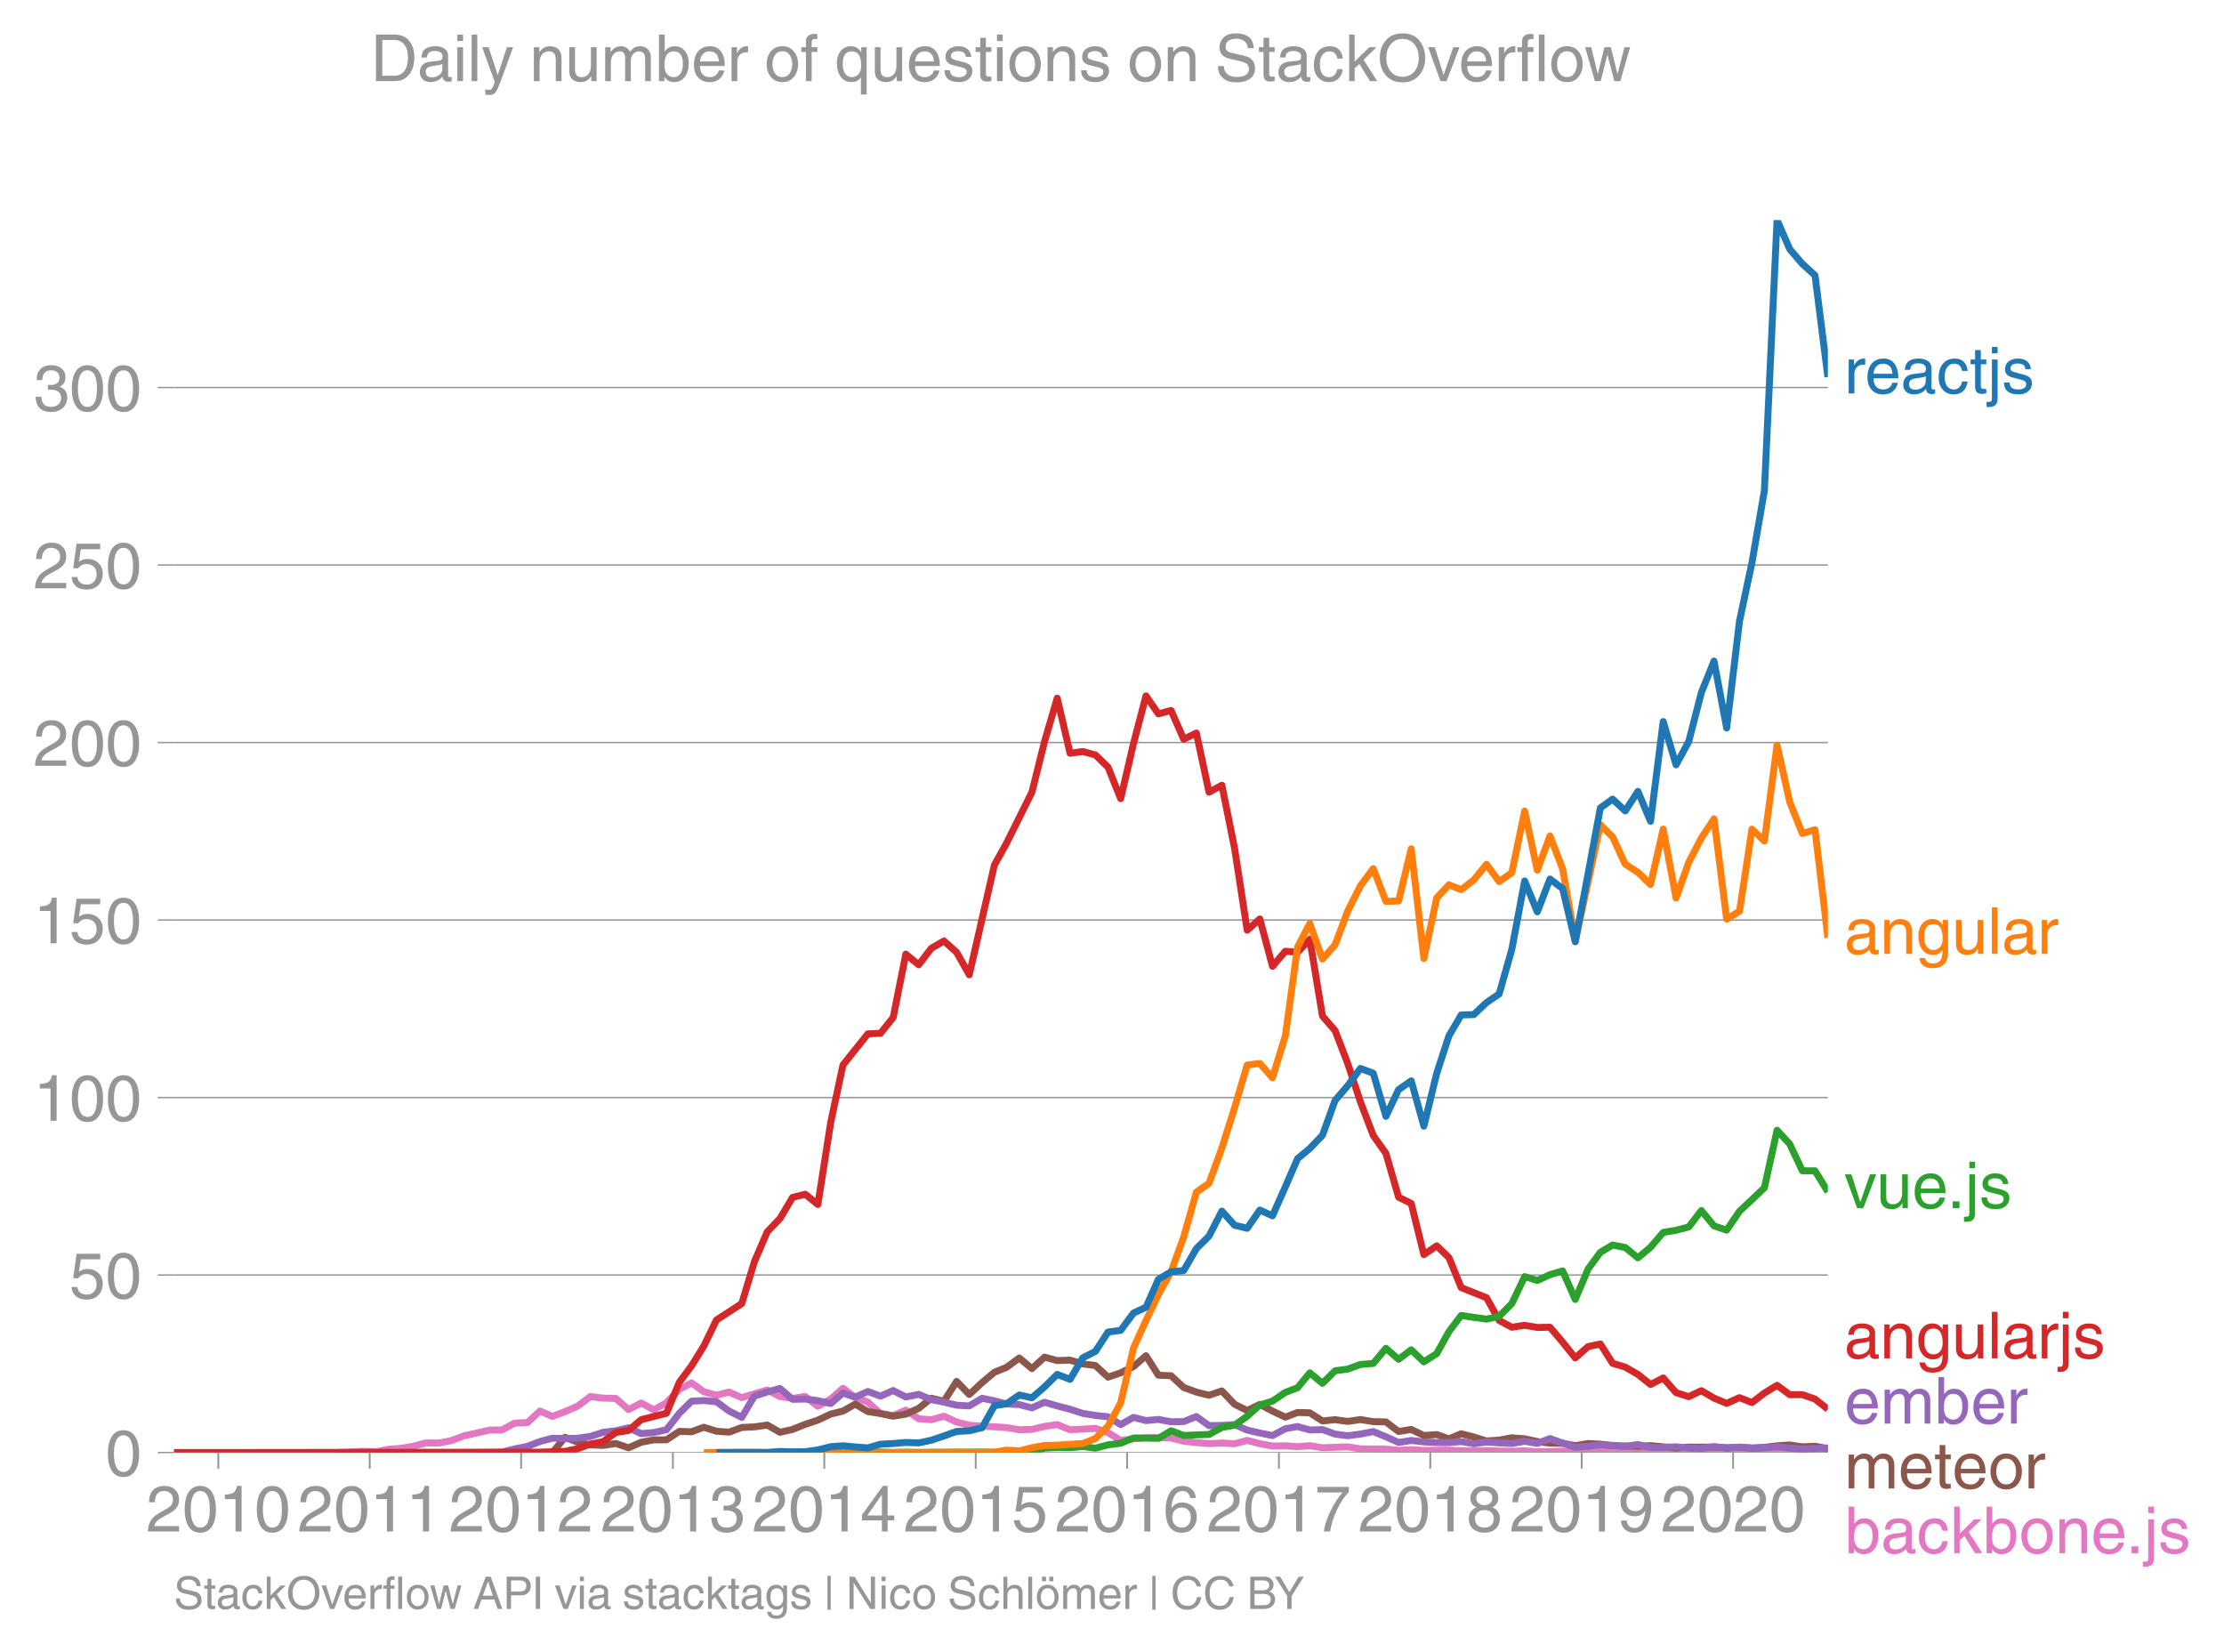 <svg height="475.651" viewBox="0 0 480.207 356.738" width="640.276" xmlns="http://www.w3.org/2000/svg" xmlns:xlink="http://www.w3.org/1999/xlink"><defs><style>*{stroke-linecap:butt;stroke-linejoin:round}</style></defs><g id="figure_1"><path d="M0 356.738h480.207V0H0z" fill="none" id="patch_1"/><g id="axes_1"><path d="M37.556 313.628h357.12V47.516H37.556z" fill="none" id="patch_2"/><path clip-path="url(#pf3651b6f09)" d="M72.979 313.628l2.73-.128 2.731-.144 2.776.1 2.642-.54 2.64-.178 2.734-.464 2.732-.723 2.731.033 2.732-.527 2.776-1.039 2.732-.606 2.733-.63 2.73-.034 2.731-1.474 2.777-.124 2.687-2.482 2.684 1.171 2.734-1.051 2.731-1.174 2.732-2.071 2.732.34 2.776.074 2.732 2.396 2.733-1.407 2.73 1.458 2.731-1.507 2.777-2.918 2.642-1.38 2.64 1.9 2.733.763 2.732-.69 2.731 1.2 2.732-.829 2.776-.815 2.732 1.415 2.733.39 2.73-.416 2.732 2.122 2.776-1.558 2.642-2.332 2.64 1.961 2.734 1.034 2.731 2.477 2.732.435 2.731-1.177 2.777 1.855 2.731.217 2.734-.761 2.73 1.246 2.731.707 2.776.173 2.642.155 2.64.167 2.734.459 2.732-.064 2.731-.651 2.732-.387 2.776 1.113 2.732-.139 2.733-.158 2.73.925 2.731 1.671 2.777-.321 2.687-.256 2.684-.016 2.734.071 2.731.695 2.732.302 2.732.218 2.776-.124 2.732.161 2.733-.73 2.73.705 2.731.507 2.777-.05 2.642.2 2.64-.224 2.733.461 2.732-.115 2.731-.09 2.732.436 2.776.025h2.732l2.733.296 2.73-.143 2.732.168 2.776-.05 2.642-.025 2.64.125 2.734.038 2.731-.063 2.732.088 2.731.036 2.777-.075 2.731.192 2.734-.043 2.73-.084 2.731.084 2.776-.025 2.642-.19 2.64.215 2.734-.033 2.732-.09 2.731.14 2.732-.116 2.776-.124 2.732.215 2.733-.116 2.73.065 2.731.059 2.777.024 2.686-.093 2.685.168 2.734-.005 2.731-.094 2.732.043 2.732.105 2.776-.025" fill="none" stroke="#e377c2" stroke-linecap="square" stroke-width="1.5" id="line2d_1"/><g id="matplotlib.axis_1"><g id="xtick_1"><g id="line2d_2"><defs><path d="M0 0v3.5" id="m9407542299" stroke="#969696" stroke-width=".4"/></defs><use x="47.139" xlink:href="#m9407542299" y="313.628" fill="#969696" stroke="#969696" stroke-width=".4"/></g><g transform="matrix(.14 0 0 -.14 31.568 330.678)" fill="#969696" id="text_1"><defs><path d="M4.39 45.125q0 12.39 6.391 18.781 6.406 6.407 17.938 6.407 9.656 0 15.812-5.86 6.157-5.86 6.157-15.14 0-7.22-3.547-12.188-3.532-4.953-10.422-8.703l-12.11-6.64Q13.922 15.921 12.5 8.296h38.188V0H2.593q.39 9.906 4.297 16.5 3.906 6.594 12.203 11.375l12.593 7.328q5.032 2.89 7.329 5.984 2.297 3.094 2.297 8.516 0 5.375-3.766 9.031-3.75 3.672-10.156 3.672-7.078 0-10.594-4.672-3.516-4.656-3.61-12.609z" id="HelveticaWorld-Regular-50"/><path d="M42.484 34.188q0 14.109-3.734 21.156-3.734 7.062-10.969 7.062-7.078 0-10.89-7.062-3.797-7.047-3.797-21.157 0-13.671 3.75-20.937Q20.609 6 27.78 6q7.235 0 10.969 7 3.734 7.016 3.734 21.188zm9.422 0q0-17.297-6.25-26.704-6.25-9.39-17.875-9.39-12.062 0-18.062 9.734-6 9.75-6 26.36 0 17.03 6.14 26.578 6.157 9.547 17.922 9.547 11.625 0 17.875-9.5t6.25-26.626z" id="HelveticaWorld-Regular-48"/><path d="M35.89 0h-9.374v49.906H10.109v6.985q8.594.28 12.782 2.75Q27.094 62.109 29 70.313h6.89z" id="HelveticaWorld-Regular-49"/></defs><use xlink:href="#HelveticaWorld-Regular-50"/><use x="55.615" xlink:href="#HelveticaWorld-Regular-48"/><use x="111.23" xlink:href="#HelveticaWorld-Regular-49"/><use x="166.846" xlink:href="#HelveticaWorld-Regular-48"/></g></g><g id="xtick_2"><use x="79.828" xlink:href="#m9407542299" y="313.628" fill="#969696" stroke="#969696" stroke-width=".4" id="line2d_3"/><g transform="matrix(.14 0 0 -.14 64.258 330.678)" fill="#969696" id="text_2"><use xlink:href="#HelveticaWorld-Regular-50"/><use x="55.615" xlink:href="#HelveticaWorld-Regular-48"/><use x="111.23" xlink:href="#HelveticaWorld-Regular-49"/><use x="166.846" xlink:href="#HelveticaWorld-Regular-49"/></g></g><g id="xtick_3"><use x="112.518" xlink:href="#m9407542299" y="313.628" fill="#969696" stroke="#969696" stroke-width=".4" id="line2d_4"/><g transform="matrix(.14 0 0 -.14 96.947 330.678)" fill="#969696" id="text_3"><use xlink:href="#HelveticaWorld-Regular-50"/><use x="55.615" xlink:href="#HelveticaWorld-Regular-48"/><use x="111.23" xlink:href="#HelveticaWorld-Regular-49"/><use x="166.846" xlink:href="#HelveticaWorld-Regular-50"/></g></g><g id="xtick_4"><use x="145.296" xlink:href="#m9407542299" y="313.628" fill="#969696" stroke="#969696" stroke-width=".4" id="line2d_5"/><g transform="matrix(.14 0 0 -.14 129.726 330.678)" fill="#969696" id="text_4"><defs><path d="M22.406 39.984q2.203-.187 4.594-.187 6.203 0 9.781 2.86 3.594 2.859 3.594 8.656 0 4.687-3.344 7.89-3.343 3.203-9.64 3.203-6.985 0-10.235-4.11-3.234-4.093-3.437-10.983h-8.64q0 10.984 5.765 16.984 5.765 6.016 16.937 6.016 9.922 0 15.828-5.11 5.907-5.094 5.907-13.39 0-10.704-9.032-14.5v-.204q11.72-4 11.72-16.406 0-9.906-6.595-16.265-6.593-6.344-18.703-6.344-9.906 0-16.312 5.203Q4.204 8.5 3.422 21.484H12.5q.203-8.109 4-11.797Q20.313 6 27.484 6q6.938 0 11.141 3.86 4.203 3.859 4.203 9.718 0 6.406-4.016 9.672-4 3.266-12.39 3.266-2 0-4.016-.094z" id="HelveticaWorld-Regular-51"/></defs><use xlink:href="#HelveticaWorld-Regular-50"/><use x="55.615" xlink:href="#HelveticaWorld-Regular-48"/><use x="111.23" xlink:href="#HelveticaWorld-Regular-49"/><use x="166.846" xlink:href="#HelveticaWorld-Regular-51"/></g></g><g id="xtick_5"><use x="177.986" xlink:href="#m9407542299" y="313.628" fill="#969696" stroke="#969696" stroke-width=".4" id="line2d_6"/><g transform="matrix(.14 0 0 -.14 162.415 330.678)" fill="#969696" id="text_5"><defs><path d="M10.594 24.703h22.61v31.89h-.188zM42 17.093V0h-8.797v17.094H2.484v8.593L34.72 70.314H42v-45.61h10.297v-7.61z" id="HelveticaWorld-Regular-52"/></defs><use xlink:href="#HelveticaWorld-Regular-50"/><use x="55.615" xlink:href="#HelveticaWorld-Regular-48"/><use x="111.23" xlink:href="#HelveticaWorld-Regular-49"/><use x="166.846" xlink:href="#HelveticaWorld-Regular-52"/></g></g><g id="xtick_6"><use x="210.675" xlink:href="#m9407542299" y="313.628" fill="#969696" stroke="#969696" stroke-width=".4" id="line2d_7"/><g transform="matrix(.14 0 0 -.14 195.105 330.678)" fill="#969696" id="text_6"><defs><path d="M14.703 40.922q5.813 4.39 13.625 4.39 9.469 0 16.281-6.296 6.813-6.297 6.813-16.22 0-10.78-6.578-17.796-6.563-7-18.422-7-10.313 0-16.266 5.047Q4.203 8.109 3.22 17.39h9.094q.671-5.672 4.437-8.672 3.766-3 10.453-3 6.485 0 10.64 4.484Q42 14.703 42 21.688q0 7.125-4.36 11.421-4.343 4.297-11.218 4.297-7.813 0-13.047-6.687l-7.563.39 5.266 37.594h36.438v-8.5H17.672z" id="HelveticaWorld-Regular-53"/></defs><use xlink:href="#HelveticaWorld-Regular-50"/><use x="55.615" xlink:href="#HelveticaWorld-Regular-48"/><use x="111.23" xlink:href="#HelveticaWorld-Regular-49"/><use x="166.846" xlink:href="#HelveticaWorld-Regular-53"/></g></g><g id="xtick_7"><use x="243.365" xlink:href="#m9407542299" y="313.628" fill="#969696" stroke="#969696" stroke-width=".4" id="line2d_8"/><g transform="matrix(.14 0 0 -.14 227.794 330.678)" fill="#969696" id="text_7"><defs><path d="M14.11 21.578q0-6.875 4.093-11.234Q22.313 6 28.906 6q6.297 0 10.032 4.438 3.734 4.453 3.734 11.687 0 6.297-3.688 10.547-3.687 4.25-10.468 4.25-6.594 0-10.5-4.156-3.907-4.157-3.907-11.188zM41.702 51.61q-.984 5.375-3.984 8.078-3 2.72-8.125 2.72-8.11 0-12.36-7.923-4.25-7.906-4.343-18.109l.203-.188q5.61 8.641 16.687 8.641 8.844 0 15.438-5.86 6.593-5.859 6.593-16.452 0-10.5-6.25-17.47-6.25-6.952-16.843-6.952-12.219 0-18.563 8.687-6.344 8.703-6.344 25.938 0 16.593 6.485 27.093 6.5 10.5 19.484 10.5 8.407 0 14.219-5.015 5.813-5 6.297-13.688z" id="HelveticaWorld-Regular-54"/></defs><use xlink:href="#HelveticaWorld-Regular-50"/><use x="55.615" xlink:href="#HelveticaWorld-Regular-48"/><use x="111.23" xlink:href="#HelveticaWorld-Regular-49"/><use x="166.846" xlink:href="#HelveticaWorld-Regular-54"/></g></g><g id="xtick_8"><use x="276.143" xlink:href="#m9407542299" y="313.628" fill="#969696" stroke="#969696" stroke-width=".4" id="line2d_9"/><g transform="matrix(.14 0 0 -.14 260.573 330.678)" fill="#969696" id="text_8"><defs><path d="M3.719 68.797h48.578v-7.719Q42.28 50.875 33.984 33.484 25.687 16.11 23.391 0h-9.672q1.469 13.281 9.719 30.531 8.25 17.266 18.953 29.672H3.719z" id="HelveticaWorld-Regular-55"/></defs><use xlink:href="#HelveticaWorld-Regular-50"/><use x="55.615" xlink:href="#HelveticaWorld-Regular-48"/><use x="111.23" xlink:href="#HelveticaWorld-Regular-49"/><use x="166.846" xlink:href="#HelveticaWorld-Regular-55"/></g></g><g id="xtick_9"><use x="308.833" xlink:href="#m9407542299" y="313.628" fill="#969696" stroke="#969696" stroke-width=".4" id="line2d_10"/><g transform="matrix(.14 0 0 -.14 293.262 330.678)" fill="#969696" id="text_9"><defs><path d="M27.594 40.578q5.422 0 8.953 3.094 3.547 3.11 3.547 8.234 0 4.594-3.407 7.547-3.39 2.953-9.687 2.953-5.61 0-8.672-3.11-3.047-3.093-3.047-7.874 0-5.125 3.813-7.984 3.812-2.86 8.5-2.86zm.093-7.562q-6.78 0-10.64-3.766-3.86-3.766-3.86-9.234 0-6.297 3.907-10.157Q21 6 28.219 6q6.406 0 10.234 3.86 3.828 3.859 3.828 10.265 0 5.469-3.828 9.172-3.828 3.719-10.766 3.719zM49.22 52.203q0-10.594-9.032-14.797 6.204-2.781 8.86-7.36 2.656-4.562 2.656-9.733 0-10.016-6.453-16.125-6.438-6.094-17.375-6.094-9.563 0-16.813 5.25-7.25 5.25-7.25 17.062 0 11.922 11.907 16.907-9.516 3.796-9.516 13.671 0 8.297 5.64 13.813 5.641 5.516 15.641 5.516 10.016 0 15.875-5.204 5.86-5.203 5.86-12.906z" id="HelveticaWorld-Regular-56"/></defs><use xlink:href="#HelveticaWorld-Regular-50"/><use x="55.615" xlink:href="#HelveticaWorld-Regular-48"/><use x="111.23" xlink:href="#HelveticaWorld-Regular-49"/><use x="166.846" xlink:href="#HelveticaWorld-Regular-56"/></g></g><g id="xtick_10"><use x="341.522" xlink:href="#m9407542299" y="313.628" fill="#969696" stroke="#969696" stroke-width=".4" id="line2d_11"/><g transform="matrix(.14 0 0 -.14 325.952 330.678)" fill="#969696" id="text_10"><defs><path d="M27.594 31.39q6 0 9.75 4.047 3.765 4.063 3.765 11.97 0 6.5-3.562 10.75-3.563 4.25-10.64 4.25-6.11 0-9.876-4.298-3.75-4.297-3.75-11.53 0-7.376 3.516-11.282 3.515-3.906 10.797-3.906zm-1.282-7.906q-10 0-16.062 6.203-6.047 6.204-6.047 16.5 0 10.407 6.094 17.266 6.11 6.86 16.515 6.86 12.11 0 18.36-8.157 6.25-8.156 6.25-24.453 0-16.906-6.406-28.266Q38.625-1.905 25.875-1.905q-9.953 0-15.422 5.593-5.469 5.594-5.469 13.204h8.829q.39-5.266 3.437-8.375 3.063-3.094 8.438-3.094 7.609 0 11.515 6.781Q41.11 19 42.578 31.688l-.187.203q-5.672-8.407-16.078-8.407z" id="HelveticaWorld-Regular-57"/></defs><use xlink:href="#HelveticaWorld-Regular-50"/><use x="55.615" xlink:href="#HelveticaWorld-Regular-48"/><use x="111.23" xlink:href="#HelveticaWorld-Regular-49"/><use x="166.846" xlink:href="#HelveticaWorld-Regular-57"/></g></g><g id="xtick_11"><use x="374.212" xlink:href="#m9407542299" y="313.628" fill="#969696" stroke="#969696" stroke-width=".4" id="line2d_12"/><g transform="matrix(.14 0 0 -.14 358.64 330.678)" fill="#969696" id="text_11"><use xlink:href="#HelveticaWorld-Regular-50"/><use x="55.615" xlink:href="#HelveticaWorld-Regular-48"/><use x="111.23" xlink:href="#HelveticaWorld-Regular-50"/><use x="166.846" xlink:href="#HelveticaWorld-Regular-48"/></g></g></g><g id="matplotlib.axis_2"><g id="ytick_1"><path clip-path="url(#pf3651b6f09)" d="M37.556 313.628h357.12" fill="none" stroke="#969696" stroke-linecap="square" stroke-width=".3" id="line2d_13"/><g id="line2d_14"><defs><path d="M0 0h-3.5" id="m94fbc254e1" stroke="#969696" stroke-width=".3"/></defs><use x="37.556" xlink:href="#m94fbc254e1" y="313.628" fill="#969696" stroke="#969696" stroke-width=".3"/></g><use xlink:href="#HelveticaWorld-Regular-48" transform="matrix(.14 0 0 -.14 22.77 318.653)" fill="#969696" id="text_12"/></g><g id="ytick_2"><path clip-path="url(#pf3651b6f09)" d="M37.556 275.302h357.12" fill="none" stroke="#969696" stroke-linecap="square" stroke-width=".3" id="line2d_15"/><use x="37.556" xlink:href="#m94fbc254e1" y="275.302" fill="#969696" stroke="#969696" stroke-width=".3" id="line2d_16"/><g transform="matrix(.14 0 0 -.14 14.985 280.327)" fill="#969696" id="text_13"><use xlink:href="#HelveticaWorld-Regular-53"/><use x="55.615" xlink:href="#HelveticaWorld-Regular-48"/></g></g><g id="ytick_3"><path clip-path="url(#pf3651b6f09)" d="M37.556 236.976h357.12" fill="none" stroke="#969696" stroke-linecap="square" stroke-width=".3" id="line2d_17"/><use x="37.556" xlink:href="#m94fbc254e1" y="236.976" fill="#969696" stroke="#969696" stroke-width=".3" id="line2d_18"/><g transform="matrix(.14 0 0 -.14 7.2 242)" fill="#969696" id="text_14"><use xlink:href="#HelveticaWorld-Regular-49"/><use x="55.615" xlink:href="#HelveticaWorld-Regular-48"/><use x="111.23" xlink:href="#HelveticaWorld-Regular-48"/></g></g><g id="ytick_4"><path clip-path="url(#pf3651b6f09)" d="M37.556 198.65h357.12" fill="none" stroke="#969696" stroke-linecap="square" stroke-width=".3" id="line2d_19"/><use x="37.556" xlink:href="#m94fbc254e1" y="198.649" fill="#969696" stroke="#969696" stroke-width=".3" id="line2d_20"/><g transform="matrix(.14 0 0 -.14 7.2 203.674)" fill="#969696" id="text_15"><use xlink:href="#HelveticaWorld-Regular-49"/><use x="55.615" xlink:href="#HelveticaWorld-Regular-53"/><use x="111.23" xlink:href="#HelveticaWorld-Regular-48"/></g></g><g id="ytick_5"><path clip-path="url(#pf3651b6f09)" d="M37.556 160.323h357.12" fill="none" stroke="#969696" stroke-linecap="square" stroke-width=".3" id="line2d_21"/><use x="37.556" xlink:href="#m94fbc254e1" y="160.323" fill="#969696" stroke="#969696" stroke-width=".3" id="line2d_22"/><g transform="matrix(.14 0 0 -.14 7.2 165.348)" fill="#969696" id="text_16"><use xlink:href="#HelveticaWorld-Regular-50"/><use x="55.615" xlink:href="#HelveticaWorld-Regular-48"/><use x="111.23" xlink:href="#HelveticaWorld-Regular-48"/></g></g><g id="ytick_6"><path clip-path="url(#pf3651b6f09)" d="M37.556 121.997h357.12" fill="none" stroke="#969696" stroke-linecap="square" stroke-width=".3" id="line2d_23"/><use x="37.556" xlink:href="#m94fbc254e1" y="121.997" fill="#969696" stroke="#969696" stroke-width=".3" id="line2d_24"/><g transform="matrix(.14 0 0 -.14 7.2 127.022)" fill="#969696" id="text_17"><use xlink:href="#HelveticaWorld-Regular-50"/><use x="55.615" xlink:href="#HelveticaWorld-Regular-53"/><use x="111.23" xlink:href="#HelveticaWorld-Regular-48"/></g></g><g id="ytick_7"><path clip-path="url(#pf3651b6f09)" d="M37.556 83.67h357.12" fill="none" stroke="#969696" stroke-linecap="square" stroke-width=".3" id="line2d_25"/><use x="37.556" xlink:href="#m94fbc254e1" y="83.671" fill="#969696" stroke="#969696" stroke-width=".3" id="line2d_26"/><g transform="matrix(.14 0 0 -.14 7.2 88.695)" fill="#969696" id="text_18"><use xlink:href="#HelveticaWorld-Regular-51"/><use x="55.615" xlink:href="#HelveticaWorld-Regular-48"/><use x="111.23" xlink:href="#HelveticaWorld-Regular-48"/></g></g></g><path clip-path="url(#pf3651b6f09)" d="M119.277 313.628l2.734-3.296 2.731 1.07 2.732.591 2.732.102 2.776-.42 2.732.931 2.733-1.203 2.73-.509 2.731-.01 2.777-1.83 2.642.085 2.64-.975 2.733.865 2.732.198 2.731-1.016 2.732-.122 2.776-.395 2.732 1.565 2.733-.626 2.73-1.086 2.732-.916 2.776-1.31 2.642-.645 2.64-1.507 2.734 1.619 2.731.408 2.732.588 2.731-.44 2.777-1.26 2.731-2.184 2.734.65 2.73-4.278 2.731 2.82 2.776-2.572 2.642-2.22 2.64-1.068 2.734-2.019 2.732 2.29 2.731-2.469 2.732.739 2.776-.1 2.732.818 2.733.345 2.73 2.516 2.731-.933 2.777-1.36 2.687-2.338 2.684 4.217 2.734.108 2.731 2.538 2.732.988 2.732.693 2.776-.94 2.732 2.879 2.733 1.35 2.73-1.325 2.731 1.448 2.777 1.31 2.642-1.01 2.64.071 2.733 1.758 2.732-.274 2.731.376 2.732-.401 2.776.445 2.732.059 2.733 2.068 2.73-.433 2.732 1.298 2.776-.198 2.642.926 2.64-1.099 2.734.708 2.731.85 2.732-.186 2.731-.506 2.777.222 2.731.591 2.734.349 2.73.034 2.731.51 2.776-.47 2.642.146 2.64.299 2.734.103 2.732.045 2.731-.122 2.732.246 2.776.247 2.732-.186 2.733.013 2.73-.013 2.731.137 2.777-.1 2.686.16 2.685-.134 2.734-.344 2.731-.176 2.732.406 2.732-.134 2.776.52" fill="none" stroke="#8c564b" stroke-linecap="square" stroke-width="1.5" id="line2d_27"/><path clip-path="url(#pf3651b6f09)" d="M102.935 313.628l2.733-.024 2.73-.052 2.731-.715 2.777-.544 2.687-1.044 2.684-.712 2.734.076 2.731-.076 2.732-.384 2.732-.877 2.776-.346 2.732-.642 2.733 1.26 2.73-.238 2.731-.602 2.777-3.561 2.642-2.606 2.64-.139 2.733.265 2.732 2.01 2.731 1.363 2.732-4.602 2.776-.89 2.732-.768 2.733 2.35 2.73-.05 2.732.347 2.776.618 2.642-2.256 2.64.896 2.734-1.241 2.731 1.019 2.732-1.223 2.731 1.396 2.777-.569 2.731 1.14 2.734.542 2.73.659 2.731.157 2.776-1.657 2.642.55 2.64.686 2.734.136 2.732.705 2.731-1.216 2.732.796 2.776.717 2.732.889 2.733.446 2.73.295 2.731 1.683 2.777-1.558 2.687.693 2.684-.248 2.734.503 2.731-.033 2.732-1.091 2.732 1.956 2.776-.049 2.732-.17 2.733 1.184 2.73.63 2.731.557 2.777-1.484 2.642-.469 2.64.741 2.733-.086 2.732.976 2.731.353 2.732-.353 2.776-.544 2.732 1.127 2.733 1.222 2.73-.43 2.732.307 2.776.148 2.642.016 2.64-.239 2.734.483 2.731-.384 2.732.206 2.731.116 2.777-.47 2.731.456 2.734-1.05 2.73.973 2.731.932 2.776-.248 2.642-.282 2.64.11 2.734.204 2.732-.403 2.731.633 2.732-.014 2.776-.124 2.732.265 2.733.081 2.73-.387 2.731.338 2.777-.248 2.686.236 2.685-.063 2.734-.238 2.731.288 2.732.198 2.732-.124 2.776-.099" fill="none" stroke="#9467bd" stroke-linecap="square" stroke-width="1.5" id="line2d_28"/><g transform="matrix(.14 0 0 -.14 398.247 84.95)" fill="#1f77b4" id="text_19"><defs><path d="M15.375 0H6.594v52.297h8.297v-8.688h.203q5.703 10.203 14.687 10.203 1.422 0 2.297-.296V44.39h-3.266q-5.906 0-9.671-4.016-3.766-4-3.766-9.953z" id="HelveticaWorld-Regular-114"/><path d="M42.484 30.328q-.687 8.485-4.5 12.031-3.797 3.547-10.109 3.547-6.39 0-10.328-4.5-3.922-4.484-4.172-11.078zm8.391-13.922q-1.453-8.11-7.953-13.422-5.719-4.5-15.047-4.593-10.984.093-17.438 7.203Q4 12.704 4 24.704q0 13.78 6.64 21.437 6.641 7.672 18.47 7.672 10.593 0 16.546-7.922 5.953-7.907 5.953-22.594H13.375q0-8.203 3.813-12.703Q21 6.109 28.608 6.109q5.375 0 9.235 3.235 3.86 3.25 4.25 7.062z" id="HelveticaWorld-Regular-101"/><path d="M38.375 26.703q-.969-1.015-3.828-1.656-2.86-.625-10.672-1.656-5.766-.688-8.469-2.844-2.703-2.14-2.703-5.656 0-4.297 2.281-6.688 2.297-2.39 7.329-2.39 6.296 0 11.171 3.578 4.891 3.593 4.891 8.718zM6.203 36.375q.297 8.844 5.734 13.14 5.454 4.297 15.844 4.297 8.297 0 13.907-3.765 5.624-3.75 5.624-10.844V9.078Q47.313 6 50.094 6q1.125 0 2.89.39V0Q50.594-.984 48-.984q-4.5 0-6.703 1.921-2.188 1.938-2.281 6.047-7.516-8.5-18.891-8.5-7.422 0-11.922 4.204Q3.72 6.89 3.72 13.624q0 6.89 3.906 11.125Q11.531 29 19 29.89l15.516 1.891q4.203.64 4.203 6.203 0 4.11-3.047 6.297-3.047 2.203-9.25 2.203-5.516 0-8.485-2.437-2.953-2.438-3.53-7.672z" id="HelveticaWorld-Regular-97"/><path d="M39.594 34.719q-1.89 11.187-12.39 11.187-6.5 0-10.454-5.203-3.953-5.203-3.953-14.484 0-10.11 3.656-15.11 3.672-5 10.64-5 4.688 0 8.11 3.438 3.422 3.437 4.39 8.953h8.5q-1.312-9.703-6.859-14.86-5.547-5.156-14.328-5.156-10.297 0-16.89 7.047-6.594 7.063-6.594 19.172 0 13.281 6.594 21.188 6.593 7.922 18.5 7.922 8.687 0 13.843-5.204 5.157-5.203 5.735-13.89z" id="HelveticaWorld-Regular-99"/><path d="M17.188 45.016V10.984q0-2 1.093-3.046 1.11-1.047 3.938-1.047h3.375V0Q20.797-.688 19-.688q-5.516 0-8.063 2.641-2.53 2.64-2.53 8.547v34.516H1.311v7.28h7.094v14.595h8.781V52.297h8.407v-7.281z" id="HelveticaWorld-Regular-116"/><path d="M15.375 61.813H6.594v9.968h8.781zm0-69.532q0-7.468-3.547-10.375Q8.297-21 2-21q-1.797 0-3.703.297v7.61H.594q3.703 0 4.843 1.109 1.157 1.093 1.157 5.296v58.985h8.781z" id="HelveticaWorld-Regular-106"/><path d="M36.078 37.406q-.187 4.688-3.344 6.735-3.14 2.047-9.047 2.047-4.296 0-7.359-1.907-3.047-1.89-3.047-5.468 0-2.829 1.797-4.172 1.813-1.344 7.828-2.86l8.688-2.187q7.906-2 11.297-5.11 3.406-3.093 3.406-8.656 0-7.719-5.64-12.531-5.641-4.813-15.063-4.813-11 0-16.64 4.563-5.626 4.578-5.735 13.75h8.5q.203-5.422 3.594-8.063 3.39-2.625 10.171-2.625 5.516 0 8.766 2.188 3.25 2.203 3.25 6.11 0 2.78-2.11 4.437-2.093 1.672-8.296 3.078l-10.203 2.5q-6.203 1.562-9.157 4.656-2.953 3.094-2.953 8.031 0 7.72 5.516 12.203 5.531 4.5 14.406 4.5 9.485 0 14.531-4.624 5.047-4.61 5.344-11.782z" id="HelveticaWorld-Regular-115"/></defs><use xlink:href="#HelveticaWorld-Regular-114"/><use x="31.568" xlink:href="#HelveticaWorld-Regular-101"/><use x="86.988" xlink:href="#HelveticaWorld-Regular-97"/><use x="141.92" xlink:href="#HelveticaWorld-Regular-99"/><use x="193.189" xlink:href="#HelveticaWorld-Regular-116"/><use x="220.875" xlink:href="#HelveticaWorld-Regular-106"/><use x="242.896" xlink:href="#HelveticaWorld-Regular-115"/></g><g transform="matrix(.14 0 0 -.14 398.247 205.966)" fill="#ff7f0e" id="text_20"><defs><path d="M49.219 0h-8.844v32.172q0 7.422-2.594 10.578-2.578 3.156-8.578 3.156-5.906 0-9.875-4.5-3.953-4.484-3.953-12.89V0H6.594v52.297h8.297v-7.375h.203q6.203 8.89 15.812 8.89 8.89 0 13.594-4.718 4.719-4.703 4.719-13.5z" id="HelveticaWorld-Regular-110"/><path d="M12.984 26.313q0-9.61 3.813-14.907Q20.609 6.11 27.094 6.11q6.312 0 10.312 4.579 4 4.593 4 13 0 11.03-3.5 16.625-3.484 5.593-10.61 5.593-7.171 0-10.75-4.765-3.562-4.766-3.562-14.828zM49.812 2.983q0-12.609-6.062-18.797-6.047-6.203-18.266-6.203-8.78 0-13.984 4.047Q6.297-13.922 5.516-6.39h8.796q.672-3.812 3.532-6.062 2.86-2.25 8.281-2.25 7.375 0 11.125 3.969 3.766 3.953 3.766 12.828v3.719h-.188q-4.937-7.329-13.922-7.329-11.187 0-17.093 8.25-5.907 8.25-5.907 20.953 0 11.625 5.953 18.875 5.97 7.25 15.829 7.25 9.906 0 15.625-8.89h.187v7.375h8.313z" id="HelveticaWorld-Regular-103"/><path d="M6.11 52.297h8.78V17.578q0-5.765 2.61-8.625Q20.125 6.11 25 6.11q6.781 0 10.594 4.797 3.812 4.813 3.812 12.578v28.813h8.782V0H39.89v7.625l-.188.188q-4.984-9.329-16.61-9.329-7.515 0-12.25 4.094Q6.11 6.688 6.11 14.703z" id="HelveticaWorld-Regular-117"/><path d="M15.375 0H6.594v71.781h8.781z" id="HelveticaWorld-Regular-108"/></defs><use xlink:href="#HelveticaWorld-Regular-97"/><use x="54.932" xlink:href="#HelveticaWorld-Regular-110"/><use x="110.107" xlink:href="#HelveticaWorld-Regular-103"/><use x="166.016" xlink:href="#HelveticaWorld-Regular-117"/><use x="220.801" xlink:href="#HelveticaWorld-Regular-108"/><use x="242.822" xlink:href="#HelveticaWorld-Regular-97"/><use x="297.754" xlink:href="#HelveticaWorld-Regular-114"/></g><g transform="matrix(.14 0 0 -.14 398.247 260.88)" fill="#2ca02c" id="text_21"><defs><path d="M39.406 52.297h9.625L29.11 0h-9.437L.594 52.297h10.203L24.422 9.719h.187z" id="HelveticaWorld-Regular-118"/><path d="M19.094 0H8.687v10.594h10.407z" id="HelveticaWorld-Regular-46"/></defs><use xlink:href="#HelveticaWorld-Regular-118"/><use x="49.609" xlink:href="#HelveticaWorld-Regular-117"/><use x="104.395" xlink:href="#HelveticaWorld-Regular-101"/><use x="158.314" xlink:href="#HelveticaWorld-Regular-46"/><use x="186.098" xlink:href="#HelveticaWorld-Regular-106"/><use x="208.119" xlink:href="#HelveticaWorld-Regular-115"/></g><g transform="matrix(.14 0 0 -.14 398.247 293.293)" fill="#d62728" id="text_22"><use xlink:href="#HelveticaWorld-Regular-97"/><use x="54.932" xlink:href="#HelveticaWorld-Regular-110"/><use x="110.107" xlink:href="#HelveticaWorld-Regular-103"/><use x="166.016" xlink:href="#HelveticaWorld-Regular-117"/><use x="220.801" xlink:href="#HelveticaWorld-Regular-108"/><use x="242.822" xlink:href="#HelveticaWorld-Regular-97"/><use x="297.754" xlink:href="#HelveticaWorld-Regular-114"/><use x="330.322" xlink:href="#HelveticaWorld-Regular-106"/><use x="352.344" xlink:href="#HelveticaWorld-Regular-115"/></g><g transform="matrix(.14 0 0 -.14 398.247 307.385)" fill="#9467bd" id="text_23"><defs><path d="M6.594 52.297h8.297v-7.375h.203q5.906 8.89 15.812 8.89 9.813 0 13.922-8.5 3.75 4.594 7.266 6.547 3.515 1.953 8.703 1.953 6.781 0 11.484-4.453Q77 44.922 77 36.187V0h-8.781v33.797q0 6.094-2.297 9.094-2.297 3.015-7.422 3.015-5.172 0-8.75-4.203-3.563-4.203-3.563-9.812V0h-8.78v36.188q0 4.53-2.11 7.124-2.094 2.594-6.094 2.594-6.297 0-10.062-4.687-3.766-4.688-3.766-12.703V0H6.594z" id="HelveticaWorld-Regular-109"/><path d="M43.406 26.313q0 10.5-3.718 15.046-3.704 4.547-10.579 4.547-6.984-.11-10.562-5.453Q14.984 35.11 14.984 25q0-10.297 4.297-14.594Q23.578 6.11 29.297 6.11q6.5 0 10.297 5.344 3.812 5.344 3.812 14.86zM6.594 0v71.781h8.781V45.703h.203q5.61 8.11 15.14 8.11 9.766 0 15.766-7.25t6-18.876q0-13.093-6.062-21.156Q40.375-1.516 29.5-1.516q-9.578 0-14.406 8.016h-.203V0z" id="HelveticaWorld-Regular-98"/></defs><use xlink:href="#HelveticaWorld-Regular-101"/><use x="55.42" xlink:href="#HelveticaWorld-Regular-109"/><use x="138.428" xlink:href="#HelveticaWorld-Regular-98"/><use x="194.922" xlink:href="#HelveticaWorld-Regular-101"/><use x="250.342" xlink:href="#HelveticaWorld-Regular-114"/></g><g transform="matrix(.14 0 0 -.14 398.247 321.385)" fill="#8c564b" id="text_24"><defs><path d="M12.703 26.219q0-8.735 3.953-14.375 3.953-5.64 11.219-5.64 7.531 0 11.438 5.905 3.906 5.907 3.906 14.11 0 8.297-3.907 14.078-3.906 5.797-11.437 5.797-6.969 0-11.078-5.453-4.094-5.438-4.094-14.422zm-8.984 0q0 11.672 6.484 19.625 6.5 7.968 17.672 7.968 11.438 0 17.875-8.062 6.453-8.047 6.453-19.531 0-11.516-6.406-19.625-6.39-8.11-17.922-8.11-11.078 0-17.625 7.86-6.531 7.86-6.531 19.875z" id="HelveticaWorld-Regular-111"/></defs><use xlink:href="#HelveticaWorld-Regular-109"/><use x="83.008" xlink:href="#HelveticaWorld-Regular-101"/><use x="138.428" xlink:href="#HelveticaWorld-Regular-116"/><use x="166.113" xlink:href="#HelveticaWorld-Regular-101"/><use x="221.533" xlink:href="#HelveticaWorld-Regular-111"/><use x="277.441" xlink:href="#HelveticaWorld-Regular-114"/></g><g transform="matrix(.14 0 0 -.14 398.247 335.364)" fill="#e377c2" id="text_25"><defs><path d="M50 0H38.719L22.406 26.422l-7.312-6.594V0h-8.5v71.781h8.5v-41.61l22.5 22.126H48.78L28.813 32.813z" id="HelveticaWorld-Regular-107"/></defs><use xlink:href="#HelveticaWorld-Regular-98"/><use x="56.494" xlink:href="#HelveticaWorld-Regular-97"/><use x="111.426" xlink:href="#HelveticaWorld-Regular-99"/><use x="162.695" xlink:href="#HelveticaWorld-Regular-107"/><use x="212.695" xlink:href="#HelveticaWorld-Regular-98"/><use x="269.189" xlink:href="#HelveticaWorld-Regular-111"/><use x="325.098" xlink:href="#HelveticaWorld-Regular-110"/><use x="380.273" xlink:href="#HelveticaWorld-Regular-101"/><use x="434.193" xlink:href="#HelveticaWorld-Regular-46"/><use x="461.977" xlink:href="#HelveticaWorld-Regular-106"/><use x="483.998" xlink:href="#HelveticaWorld-Regular-115"/></g><g transform="matrix(.097 0 0 -.097 37.556 347.399)" fill="#969696" id="text_26"><defs><path d="M50.39 50.781q-.296 6.844-5.109 10.719-4.797 3.875-12.656 3.875-7.922 0-12.172-3.25-4.234-3.234-4.234-9.344 0-3.265 1.843-5.61 1.86-2.343 6.641-3.468l20.516-4.687q8.297-1.813 12.297-6.875 4.015-5.047 4.015-12.313 0-10.64-7.812-16.187-7.813-5.547-20.313-5.547-9.531 0-15.031 2.437-5.484 2.453-9.734 7.766-4.25 5.328-4.25 14.89h9.093q0-8 5.313-12.406 5.328-4.39 14.5-4.39 8.89 0 13.844 3.156 4.953 3.156 4.953 8.953 0 5.281-2.953 7.89Q46.188 29 37.594 31l-15.469 3.625q-7.719 1.75-11.531 6.125Q6.78 45.125 6.78 51.516q0 9.672 6.516 15.922 6.531 6.25 18.203 6.25 13.172 0 20.328-5.5 7.156-5.485 7.688-17.407z" id="HelveticaWorld-Regular-83"/><path d="M63.922 35.89q0 12.594-6.672 20.891-6.656 8.313-18.328 8.313-11.531 0-18.266-8.313-6.734-8.297-6.734-20.89 0-12.985 6.828-21.094 6.844-8.11 18.172-8.11 11.078 0 18.031 7.907 6.969 7.922 6.969 21.297zm9.953 0q0-16.062-9.281-26.937-9.266-10.86-25.672-10.86-16.516 0-25.766 10.86-9.25 10.875-9.25 26.938 0 16.109 9.25 26.953 9.25 10.843 25.766 10.843 16.89 0 25.922-11.046 9.031-11.032 9.031-26.75z" id="HelveticaWorld-Regular-79"/><path d="M17.188 45.016V0H8.405v45.016H1.22v7.28h7.187v8.985q0 5.907 3.578 8.703 3.594 2.813 10.032 2.813 2.203 0 3.968-.188v-7.906q-1.562.188-3.578.188-2.922 0-4.078-1.438-1.14-1.437-1.14-4.656v-6.5h8.796v-7.281z" id="HelveticaWorld-Regular-102"/><path d="M25.594 0h-8.985L1.516 52.297h9.468L21 11.187h.188l10.109 41.11h9.922l10.203-41.11h.187l10.594 41.11h8.703L55.812 0h-9.234L35.984 40.484h-.187z" id="HelveticaWorld-Regular-119"/><path d="M44 29.5L33.406 61.078h-.203L21.687 29.5zm-25.297-8.594L11.188 0h-9.97l27 71.781h10.985L65.187 0H54.594l-7.078 20.906z" id="HelveticaWorld-Regular-65"/><path d="M17.828 38.625H37.11q7.282 0 10.938 3.188 3.656 3.203 3.656 9.703 0 5.812-3.516 8.89-3.515 3.078-10.687 3.078H17.828zm0-38.625H8.11v71.781h32.266q9.625 0 15.484-5.594 5.86-5.593 5.86-14.578 0-9.328-5.672-15.312-5.656-5.969-15.672-5.969H17.828z" id="HelveticaWorld-Regular-80"/><path d="M17.828 0H8.11v71.781h9.72z" id="HelveticaWorld-Regular-73"/><path d="M6.594 61.813v9.968h8.781v-9.969zM15.375 0H6.594v52.297h8.781z" id="HelveticaWorld-Regular-105"/><path d="M9.422 73.688h7.281V-1.906H9.422z" id="HelveticaWorld-Regular-124"/><path d="M55.61 71.781h9.374V0h-10.78L17.577 58.016h-.187V0H8.109v71.781h11.375l35.938-57.969h.187z" id="HelveticaWorld-Regular-78"/><path d="M49.219 0h-8.844v34.188q0 6.296-2.438 9-2.437 2.718-7.953 2.718-6.797 0-10.703-4.406-3.906-4.39-3.906-12.984V0H6.594v71.781h8.781V45.312h.203q6 8.5 15.328 8.5 8.594 0 13.453-4.5 4.86-4.484 4.86-13.718z" id="HelveticaWorld-Regular-104"/><path d="M12.703 26.219q0-8.735 3.953-14.375 3.953-5.64 11.219-5.64 7.531 0 11.438 5.905 3.906 5.907 3.906 14.11 0 8.297-3.907 14.078-3.906 5.797-11.437 5.797-6.969 0-11.078-5.453-4.094-5.438-4.094-14.422zm-8.984 0q0 11.672 6.484 19.625 6.5 7.968 17.672 7.968 11.438 0 17.875-8.062 6.453-8.047 6.453-19.531 0-11.516-6.406-19.625-6.39-8.11-17.922-8.11-11.078 0-17.625 7.86-6.531 7.86-6.531 19.875zm36.734 35.406H31.47v10.156h8.984zm-16.219 0H15.25v10.156h8.984z" id="HelveticaWorld-Regular-246"/><path d="M58.016 50.203q-1.625 7.313-6.782 11.094-5.14 3.797-13.343 3.797-10.594 0-17.047-7.703-6.438-7.688-6.438-20.766 0-15.14 6.094-22.547 6.11-7.39 17.688-7.39 7.609 0 13.093 5.046 5.5 5.063 7.407 14.688h9.421Q66.22 12.594 57.625 5.344t-20.906-7.25q-14.703 0-23.516 10.11Q4.391 18.311 4.391 36.28q0 17.328 9.203 27.36 9.203 10.047 24.297 10.047 12.5 0 20.265-6.454 7.766-6.437 9.235-17.03z" id="HelveticaWorld-Regular-67"/><path d="M8.11 71.781h31.484q9.281 0 14.797-5.031 5.515-5.031 5.515-13.031 0-4.844-2.422-8.828-2.406-3.97-7.187-6.172 6.687-2.532 9.828-6.735 3.156-4.203 3.156-10.797 0-9.265-6.687-15.234Q49.906 0 38.922 0H8.109zm9.562-63.484h20.703q7.625 0 11.422 3.531 3.812 3.547 3.812 9.563 0 6.093-4.25 9.093Q45.125 33.5 36.812 33.5h-19.14zm0 33.11h17.625q7.719 0 11.312 2.796 3.594 2.813 3.594 8.781 0 5.125-3.406 7.813-3.39 2.687-11.39 2.687H17.671z" id="HelveticaWorld-Regular-66"/><path d="M37.313 0h-9.72v28.906L.485 71.781h11.329l20.609-34.469 20.562 34.47h11.422L37.312 28.905z" id="HelveticaWorld-Regular-89"/></defs><use xlink:href="#HelveticaWorld-Regular-83"/><use x="66.211" xlink:href="#HelveticaWorld-Regular-116"/><use x="93.896" xlink:href="#HelveticaWorld-Regular-97"/><use x="148.828" xlink:href="#HelveticaWorld-Regular-99"/><use x="200.098" xlink:href="#HelveticaWorld-Regular-107"/><use x="250.098" xlink:href="#HelveticaWorld-Regular-79"/><use x="327.881" xlink:href="#HelveticaWorld-Regular-118"/><use x="375.49" xlink:href="#HelveticaWorld-Regular-101"/><use x="430.91" xlink:href="#HelveticaWorld-Regular-114"/><use x="464.979" xlink:href="#HelveticaWorld-Regular-102"/><use x="492.664" xlink:href="#HelveticaWorld-Regular-108"/><use x="514.686" xlink:href="#HelveticaWorld-Regular-111"/><use x="569.094" xlink:href="#HelveticaWorld-Regular-119"/><use x="641.506" xlink:href="#HelveticaWorld-Regular-32"/><use x="665.92" xlink:href="#HelveticaWorld-Regular-65"/><use x="732.619" xlink:href="#HelveticaWorld-Regular-80"/><use x="797.268" xlink:href="#HelveticaWorld-Regular-73"/><use x="823.049" xlink:href="#HelveticaWorld-Regular-32"/><use x="847.463" xlink:href="#HelveticaWorld-Regular-118"/><use x="897.072" xlink:href="#HelveticaWorld-Regular-105"/><use x="919.094" xlink:href="#HelveticaWorld-Regular-97"/><use x="974.025" xlink:href="#HelveticaWorld-Regular-32"/><use x="998.439" xlink:href="#HelveticaWorld-Regular-115"/><use x="1048.439" xlink:href="#HelveticaWorld-Regular-116"/><use x="1076.125" xlink:href="#HelveticaWorld-Regular-97"/><use x="1131.057" xlink:href="#HelveticaWorld-Regular-99"/><use x="1182.326" xlink:href="#HelveticaWorld-Regular-107"/><use x="1232.326" xlink:href="#HelveticaWorld-Regular-116"/><use x="1260.012" xlink:href="#HelveticaWorld-Regular-97"/><use x="1314.943" xlink:href="#HelveticaWorld-Regular-103"/><use x="1370.852" xlink:href="#HelveticaWorld-Regular-115"/><use x="1420.852" xlink:href="#HelveticaWorld-Regular-32"/><use x="1445.266" xlink:href="#HelveticaWorld-Regular-124"/><use x="1471.242" xlink:href="#HelveticaWorld-Regular-32"/><use x="1495.656" xlink:href="#HelveticaWorld-Regular-78"/><use x="1568.752" xlink:href="#HelveticaWorld-Regular-105"/><use x="1590.773" xlink:href="#HelveticaWorld-Regular-99"/><use x="1642.043" xlink:href="#HelveticaWorld-Regular-111"/><use x="1697.951" xlink:href="#HelveticaWorld-Regular-32"/><use x="1722.365" xlink:href="#HelveticaWorld-Regular-83"/><use x="1788.576" xlink:href="#HelveticaWorld-Regular-99"/><use x="1839.846" xlink:href="#HelveticaWorld-Regular-104"/><use x="1895.021" xlink:href="#HelveticaWorld-Regular-108"/><use x="1917.043" xlink:href="#HelveticaWorld-Regular-246"/><use x="1972.951" xlink:href="#HelveticaWorld-Regular-109"/><use x="2055.959" xlink:href="#HelveticaWorld-Regular-101"/><use x="2111.379" xlink:href="#HelveticaWorld-Regular-114"/><use x="2143.947" xlink:href="#HelveticaWorld-Regular-32"/><use x="2168.361" xlink:href="#HelveticaWorld-Regular-124"/><use x="2194.338" xlink:href="#HelveticaWorld-Regular-32"/><use x="2218.752" xlink:href="#HelveticaWorld-Regular-67"/><use x="2291.066" xlink:href="#HelveticaWorld-Regular-67"/><use x="2363.381" xlink:href="#HelveticaWorld-Regular-32"/><use x="2387.795" xlink:href="#HelveticaWorld-Regular-66"/><use x="2450.607" xlink:href="#HelveticaWorld-Regular-89"/></g><g transform="matrix(.14 0 0 -.14 80.05 17.516)" fill="#969696" id="text_27"><defs><path d="M17.828 8.297h18.797q9.766 0 15.281 7.5 5.516 7.5 5.516 20.484 0 12.844-5.563 19.969-5.562 7.125-16.062 7.234H17.828zM8.11 71.78h29.094q14.11 0 22.094-9.703 7.984-9.687 7.984-25.156 0-16.61-7.984-26.766Q51.313 0 36.813 0H8.108z" id="HelveticaWorld-Regular-68"/><path d="M39.016 52.297h9.562L29.891.984q-.5-1.375-.985-2.593-4.25-11.329-7.328-15.547-3.078-4.235-9.953-4.235-3.61 0-5.906.782v8.015q2.484-.89 5.468-.89 3.22 0 4.704 2.03 1.5 2.032 4.421 9.938L.875 52.297h9.922L24.812 9.719H25z" id="HelveticaWorld-Regular-121"/><path d="M41.5 23.688q0 11.125-3.5 16.671-3.484 5.547-10.61 5.547-6.874 0-10.593-4.5-3.703-4.484-3.703-15.093 0-9.422 3.75-14.813 3.765-5.39 10.36-5.39 5.812 0 10.046 4.39 4.25 4.39 4.25 13.188zm8.406-44.391H41.11V5.516h-.187Q35.89-1.516 27-1.516q-10.984 0-17 8.157-6 8.156-6 21.047 0 11.421 5.906 18.765 5.922 7.36 15.875 7.36 9.907 0 15.625-8.891h.203v7.375h8.297z" id="HelveticaWorld-Regular-113"/></defs><use xlink:href="#HelveticaWorld-Regular-68"/><use x="72.021" xlink:href="#HelveticaWorld-Regular-97"/><use x="126.953" xlink:href="#HelveticaWorld-Regular-105"/><use x="148.975" xlink:href="#HelveticaWorld-Regular-108"/><use x="170.996" xlink:href="#HelveticaWorld-Regular-121"/><use x="220.605" xlink:href="#HelveticaWorld-Regular-32"/><use x="245.02" xlink:href="#HelveticaWorld-Regular-110"/><use x="300.195" xlink:href="#HelveticaWorld-Regular-117"/><use x="354.98" xlink:href="#HelveticaWorld-Regular-109"/><use x="437.988" xlink:href="#HelveticaWorld-Regular-98"/><use x="494.482" xlink:href="#HelveticaWorld-Regular-101"/><use x="549.902" xlink:href="#HelveticaWorld-Regular-114"/><use x="582.471" xlink:href="#HelveticaWorld-Regular-32"/><use x="606.885" xlink:href="#HelveticaWorld-Regular-111"/><use x="662.793" xlink:href="#HelveticaWorld-Regular-102"/><use x="690.479" xlink:href="#HelveticaWorld-Regular-32"/><use x="714.893" xlink:href="#HelveticaWorld-Regular-113"/><use x="771.387" xlink:href="#HelveticaWorld-Regular-117"/><use x="826.172" xlink:href="#HelveticaWorld-Regular-101"/><use x="881.592" xlink:href="#HelveticaWorld-Regular-115"/><use x="931.592" xlink:href="#HelveticaWorld-Regular-116"/><use x="959.277" xlink:href="#HelveticaWorld-Regular-105"/><use x="981.299" xlink:href="#HelveticaWorld-Regular-111"/><use x="1037.207" xlink:href="#HelveticaWorld-Regular-110"/><use x="1092.383" xlink:href="#HelveticaWorld-Regular-115"/><use x="1142.383" xlink:href="#HelveticaWorld-Regular-32"/><use x="1166.797" xlink:href="#HelveticaWorld-Regular-111"/><use x="1222.705" xlink:href="#HelveticaWorld-Regular-110"/><use x="1277.881" xlink:href="#HelveticaWorld-Regular-32"/><use x="1302.295" xlink:href="#HelveticaWorld-Regular-83"/><use x="1368.506" xlink:href="#HelveticaWorld-Regular-116"/><use x="1396.191" xlink:href="#HelveticaWorld-Regular-97"/><use x="1451.123" xlink:href="#HelveticaWorld-Regular-99"/><use x="1502.393" xlink:href="#HelveticaWorld-Regular-107"/><use x="1552.393" xlink:href="#HelveticaWorld-Regular-79"/><use x="1630.176" xlink:href="#HelveticaWorld-Regular-118"/><use x="1677.785" xlink:href="#HelveticaWorld-Regular-101"/><use x="1733.205" xlink:href="#HelveticaWorld-Regular-114"/><use x="1767.273" xlink:href="#HelveticaWorld-Regular-102"/><use x="1794.959" xlink:href="#HelveticaWorld-Regular-108"/><use x="1816.98" xlink:href="#HelveticaWorld-Regular-111"/><use x="1871.389" xlink:href="#HelveticaWorld-Regular-119"/></g><path clip-path="url(#pf3651b6f09)" d="M37.556 313.628h10.971l68.066-.079 5.418-.176 2.731-.585 2.732-1 2.732-.509 2.776-1.978 2.732-.45 2.733-2.32 5.461-1.384 2.777-6.7 2.642-3.544 2.64-4.27 2.733-5.622 5.463-3.551 2.732-9.051 2.776-6.454 2.732-2.84 2.733-4.578 2.73-.686 2.732 2.22 2.776-17.754 2.642-12.377 5.374-6.71 2.731-.126 2.732-3.4 2.731-13.686 2.777 2.3 2.731-3.562 2.734-1.582 2.73 2.45 2.731 4.845 5.418-23.673 2.64-4.763 5.466-10.978 2.731-10.962 2.732-9.339 2.776 11.894 2.732-.383 2.733.729 2.73 2.644 2.731 6.801 2.777-11.918 2.687-10.268 2.684 3.889 2.734-.743 2.731 6.207 2.732-1.327 2.732 12.776 2.776-1.509 2.732 13.569 2.733 17.735 2.73-2.43 2.731 10.219 2.777-3.24 2.642.231 2.64-2.826 2.733 16.567 2.732 3.164 2.731 7.108 2.732 8.248 2.776 7.294 2.732 3.85 2.733 9.453 2.73 1.356 2.732 11.057 2.776-1.904 2.642 2.554 2.64 6.47 5.465 2.177 2.732 4.916 2.731 1.463 2.777-.42 2.731.464 2.734-.044 2.73 3.212 2.731 3.415 2.776-2.448 2.642-.562 2.64 4.172 2.734.815 2.732 1.584 2.731 2.172 2.732-1.406 2.776 3.165 2.732.872 2.733-1.292 2.73 1.599 2.731 1.146 2.777-1.237 2.686 1.06 2.685-2.049 2.734-1.68 2.731 2.026 2.732-.007 2.732.947 2.776 2.2h0" fill="none" stroke="#d62728" stroke-linecap="square" stroke-width="1.5" id="line2d_29"/><path clip-path="url(#pf3651b6f09)" d="M182.016 313.628l2.64-.024 2.734.024 2.731-.099 2.732.1 2.731-.075 2.777.074 2.731-.05h2.734l2.73-.026 2.731.002 2.776-.025 2.642.072 2.64-.022 2.734-.079 2.732-.144 2.731-.673 2.732-.143 2.776.05 2.732-.265 2.733.364 2.73-.722 2.731-.342 2.777-1.137 2.687.021 2.684.053 2.734-1.635 2.731 1.017 2.732-.123 2.732-.1 2.776-1.508 2.732-.487 2.733-1.936 2.73-2.433 2.731-.831 2.777-1.88 2.642-1.007 2.64-3.22 2.733 2.262 2.732-2.708 2.731-.358 2.732-1.002 2.776-.222 2.732-3.273 2.733 2.383 2.73-2.05 2.732 2.594 2.776-1.78 2.642-4.753 2.64-3.482 2.734.42 2.731.372 2.732-.603 2.731-2.735 2.777-5.836 2.731.83 2.734-1.25 2.73-.82 2.731 6.16 2.776-6.577 2.642-3.59 2.64-1.577 2.734.525 2.732 2.244 2.731-2.295 2.732-3.194 2.776-.47 2.732-.706 2.733-3.547 2.73 3.317 2.731.911 2.777-4.08 2.686-2.51 2.685-2.559 2.734-12.407 2.731 2.962 2.732 5.777 2.732.009 2.776 4.525" fill="none" stroke="#2ca02c" stroke-linecap="square" stroke-width="1.5" id="line2d_30"/><path clip-path="url(#pf3651b6f09)" d="M151.967 313.628l2.733-.025 2.732.025h29.958l2.731-.024 2.732.024h2.731l2.777-.024 2.731.024 2.734-.024 2.73-.027 2.731.051 2.776-.024 2.642-.058 2.64-.437 2.734.162 2.732-.681 2.731-.495 2.732-.05 2.776-.197 2.732-.162 2.733-1.074 2.73-2.682 2.731-5.033 2.777-11.844 2.687-5.918 2.684-5.63 2.734-4.893 2.731-7.544 2.732-9.652 2.732-1.92 2.776-7.616 2.732-8.63 2.733-9.297 2.73-.336 2.731 3.081 2.777-9.025 2.642-19.192 2.64-5.09 2.733 7.69 2.732-3.09 2.731-7.283 2.732-5.452 2.776-3.709 2.732 7.065 2.733-.067 2.73-11.277 2.732 23.69 2.776-13.08 2.642-2.839 2.64 1.058 2.734-2.11 2.731-3.355 2.732 3.713 2.731-1.908 2.777-13.303 2.731 12.759 2.734-7.393 2.73 7.086 2.731 15.588 2.776-12.758 2.642-12.353 2.64 2.635 2.734 5.891 2.732 1.75 2.731 2.645 2.732-11.967 2.776 14.885 2.732-7.696 2.733-5.26 2.73-4.142 2.731 21.648 2.777-1.706 2.686-17.709 2.685 2.551 2.734-20.728 2.731 12.272 2.732 6.84 2.732-.832 2.776 23.342" fill="none" stroke="#ff7f0e" stroke-linecap="square" stroke-width="1.5" id="line2d_31"/><path clip-path="url(#pf3651b6f09)" d="M154.7 313.628l2.732-.024 2.731-.027 2.732.002 2.776.025 2.732-.206 2.733.082 2.73-.03 2.732-.39 2.776-.693 2.642-.19 2.64.24 2.734.215 2.731-.809 2.732-.137 2.731-.234 2.777.1 2.731-.581 2.734-.928 2.73-.963 2.731-.15 2.776-.667 2.642-4.736 2.64-.432 2.734-1.884 2.732.598 2.731-2.361 2.732-2.683 2.776 1.063 2.732-4.64 2.733-1.393 2.73-4.178 2.731-.372 2.777-3.734 2.687-1.257 2.684-6.012 2.734-1.63 2.731-.274 2.732-4.734 2.732-2.71 2.776-5.39 2.732 3.041 2.733.669 2.73-3.94 2.731 1.244 2.777-6.256 2.642-6.091 2.64-2.192 2.733-2.853 2.732-7.532 2.731-3.173 2.732-3.726 2.776 1.039 2.732 9.304 2.733-5.768 2.73-1.897 2.732 9.784 2.776-11.423 2.642-8.09 2.64-4.496 2.734-.083 2.731-2.588 2.732-1.858 2.731-9.615 2.777-14.786 2.731 6.668 2.734-7.089 2.73 2.081 2.731 11.47 2.776-14.738 2.642-14.16 2.64-1.912 2.734 2.554 2.732-4.21 2.731 6.458 2.732-21.542 2.776 9.347 2.732-5.026 2.733-10.577 2.73-6.798 2.731 14.439 2.777-23.095 2.686-12.62 2.685-15.519 2.734-58.433 2.731 6.26 2.732 3.194 2.732 2.493 2.776 21.933" fill="none" stroke="#1f77b4" stroke-linecap="square" stroke-width="1.5" id="line2d_32"/></g></g><defs><clipPath id="pf3651b6f09"><path d="M37.556 47.516h357.12v266.112H37.556z"/></clipPath></defs></svg>